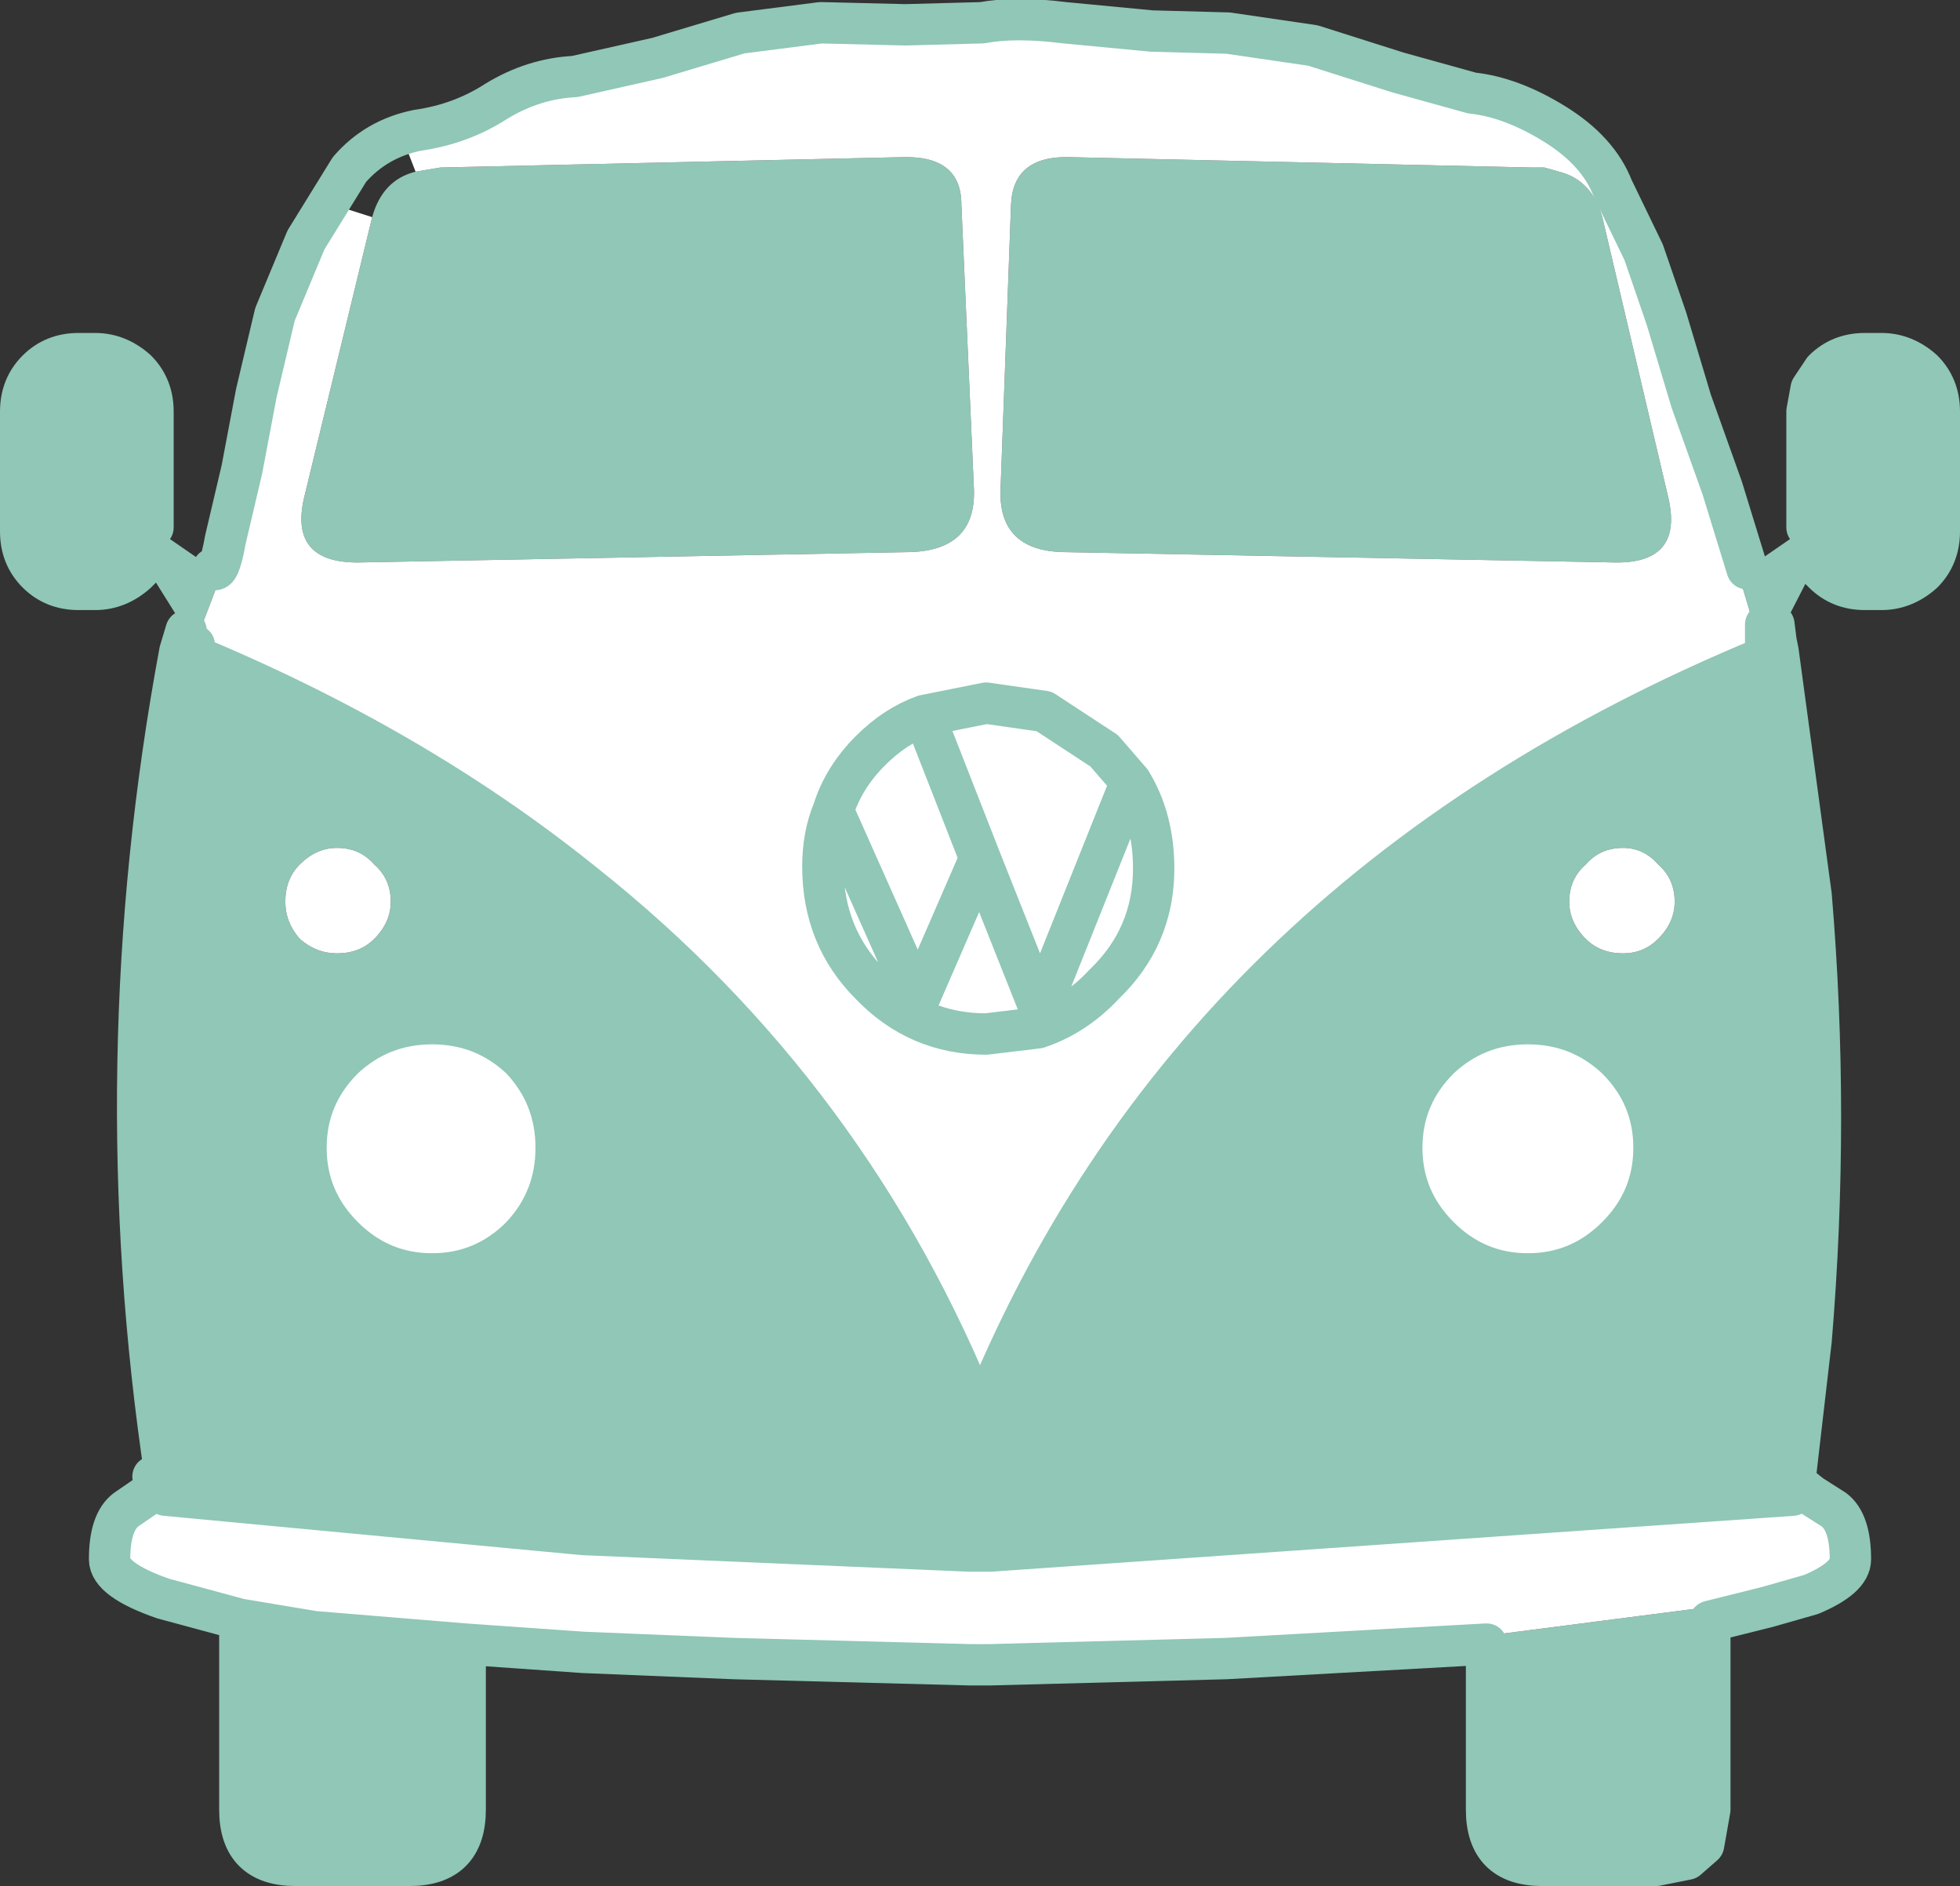 <?xml version="1.0" encoding="UTF-8" standalone="no"?>
<svg xmlns:xlink="http://www.w3.org/1999/xlink" height="45.6px" width="47.4px" xmlns="http://www.w3.org/2000/svg">
  <rect width="100%" height="100%" fill="#333333" stroke="none"/>
  <g transform="matrix(1.0, 0.0, 0.0, 1.0, -6.5, -6.95)">
    <path d="M48.75 20.7 L50.2 19.7 50.2 16.9 50.3 16.35 50.6 15.9 Q51.0 15.5 51.6 15.5 L52.0 15.5 Q52.55 15.5 53.0 15.9 53.4 16.3 53.4 16.9 L53.4 19.8 Q53.4 20.4 53.0 20.8 52.55 21.2 52.0 21.2 L51.6 21.2 Q51.0 21.2 50.6 20.8 L50.4 20.6 49.45 22.45 49.4 22.05 49.2 22.05 49.2 22.85 49.3 22.8 49.5 22.7 50.3 28.6 Q50.75 33.95 50.3 39.35 L49.9 42.8 49.85 43.1 30.45 44.45 30.25 44.45 30.1 44.45 29.95 44.45 20.6 44.05 10.5 43.1 10.5 42.8 10.5 42.65 Q9.0 32.65 10.85 22.7 L10.9 22.7 10.85 23.4 11.05 22.75 Q16.5 25.0 20.6 28.3 27.1 33.45 30.2 41.25 35.25 28.6 49.15 22.85 L48.55 20.85 48.75 20.7 M47.85 46.15 L47.85 50.7 47.7 51.55 47.3 51.9 46.55 52.05 43.8 52.05 Q42.45 52.05 42.45 50.7 L42.45 46.7 42.45 46.6 41.65 46.6 47.85 45.8 47.85 46.15 M17.75 46.7 L17.75 50.7 Q17.75 52.05 16.4 52.05 L13.65 52.05 Q12.3 52.05 12.3 50.7 L12.3 46.1 14.1 46.4 17.75 46.7 M43.55 11.0 L43.85 11.0 44.2 11.1 Q45.0 11.3 45.25 12.2 L46.85 19.0 Q47.2 20.55 45.6 20.55 L32.3 20.3 Q30.6 20.3 30.7 18.7 L30.95 11.9 Q31.0 10.7 32.4 10.75 L43.55 11.0 M49.2 22.85 L49.15 22.85 49.2 22.85 M46.6 29.65 Q47.0 29.25 47.0 28.75 47.0 28.2 46.6 27.85 46.25 27.45 45.75 27.45 45.2 27.45 44.85 27.85 44.45 28.2 44.45 28.75 44.45 29.25 44.85 29.65 45.2 30.0 45.75 30.0 46.25 30.0 46.6 29.65 M43.45 31.7 Q42.2 31.7 41.3 32.55 40.4 33.45 40.4 34.7 40.4 35.95 41.3 36.85 42.2 37.75 43.45 37.75 44.7 37.75 45.6 36.85 46.5 35.95 46.5 34.7 46.5 33.45 45.6 32.55 44.7 31.7 43.45 31.7 M11.0 22.2 L10.0 20.6 9.8 20.8 Q9.35 21.2 8.8 21.2 L8.4 21.2 Q7.8 21.2 7.4 20.8 7.0 20.4 7.0 19.8 L7.0 16.9 Q7.0 16.3 7.4 15.9 7.8 15.5 8.4 15.5 L8.8 15.5 Q9.35 15.5 9.8 15.9 10.2 16.3 10.2 16.9 L10.2 19.7 11.65 20.7 11.85 20.85 11.2 22.55 11.0 22.2 M15.5 12.2 Q15.75 11.3 16.55 11.1 L17.15 11.0 28.3 10.75 Q29.75 10.7 29.75 11.9 L30.05 18.7 Q30.15 20.3 28.4 20.3 L15.15 20.55 Q13.5 20.55 13.85 19.0 L15.5 12.2 M15.55 27.85 Q15.2 27.45 14.65 27.45 14.15 27.45 13.75 27.85 13.4 28.2 13.4 28.75 13.4 29.25 13.75 29.65 14.15 30.0 14.65 30.0 15.2 30.0 15.55 29.65 15.95 29.25 15.95 28.75 15.95 28.2 15.55 27.85 M14.8 36.85 Q15.7 37.75 16.95 37.75 18.2 37.75 19.1 36.85 19.95 35.95 19.95 34.7 19.95 33.45 19.1 32.55 18.2 31.7 16.95 31.7 15.7 31.7 14.8 32.55 13.9 33.45 13.9 34.7 13.9 35.95 14.8 36.85" fill="#90c7b7" fill-rule="evenodd" stroke="none"/>
    <path d="M16.55 11.1 L16.2 10.2 Q18.35 9.2 20.6 8.6 L23.6 7.85 29.95 7.3 30.1 7.3 30.45 7.3 36.8 7.85 Q40.45 8.55 43.9 10.05 L43.95 10.1 44.0 10.1 44.55 10.35 45.65 10.85 48.75 20.7 48.55 20.85 49.15 22.85 Q35.25 28.6 30.2 41.25 27.1 33.45 20.6 28.3 16.5 25.0 11.05 22.75 L11.2 22.55 11.85 20.85 11.65 20.7 14.4 11.85 15.5 12.2 13.85 19.0 Q13.5 20.55 15.15 20.55 L28.4 20.3 Q30.15 20.3 30.05 18.7 L29.75 11.9 Q29.75 10.7 28.3 10.75 L17.15 11.0 16.55 11.1 M49.45 22.45 L49.5 22.7 49.3 22.8 49.2 22.85 49.2 22.05 49.4 22.05 49.45 22.45 M50.05 42.9 L50.3 43.1 50.85 43.45 Q51.25 43.75 51.25 44.65 51.25 45.1 50.3 45.5 L49.95 45.6 49.25 45.8 47.85 46.15 47.85 45.8 41.65 46.6 42.45 46.6 42.45 46.7 36.15 47.05 30.45 47.2 30.25 47.2 30.1 47.2 29.95 47.2 24.25 47.05 20.6 46.9 17.75 46.7 14.1 46.4 12.3 46.1 10.45 45.6 Q9.15 45.15 9.15 44.65 9.15 43.75 9.55 43.45 L10.35 42.9 10.5 43.1 20.6 44.05 29.95 44.45 30.1 44.45 30.25 44.45 30.45 44.45 49.85 43.1 50.05 42.9 M43.55 11.0 L32.4 10.75 Q31.0 10.7 30.95 11.9 L30.7 18.7 Q30.6 20.3 32.3 20.3 L45.6 20.55 Q47.2 20.55 46.85 19.0 L45.25 12.2 Q45.0 11.3 44.2 11.1 L43.85 11.0 43.55 11.0 M46.6 29.65 Q46.25 30.0 45.75 30.0 45.2 30.0 44.85 29.65 44.45 29.25 44.45 28.75 44.45 28.2 44.85 27.85 45.2 27.45 45.75 27.45 46.25 27.45 46.6 27.85 47.0 28.2 47.0 28.75 47.0 29.25 46.6 29.65 M43.45 31.7 Q44.7 31.7 45.6 32.55 46.5 33.45 46.5 34.7 46.5 35.95 45.6 36.85 44.7 37.75 43.45 37.75 42.2 37.75 41.3 36.85 40.4 35.95 40.4 34.7 40.4 33.45 41.3 32.55 42.2 31.7 43.45 31.7 M15.55 27.85 Q15.95 28.2 15.95 28.75 15.95 29.25 15.55 29.65 15.2 30.0 14.65 30.0 14.15 30.0 13.75 29.65 13.4 29.25 13.4 28.75 13.4 28.2 13.75 27.85 14.15 27.45 14.65 27.45 15.2 27.45 15.55 27.85 M14.8 36.85 Q13.9 35.95 13.9 34.7 13.9 33.45 14.8 32.55 15.7 31.7 16.95 31.7 18.2 31.7 19.1 32.55 19.95 33.45 19.95 34.7 19.95 35.95 19.1 36.85 18.2 37.75 16.95 37.75 15.7 37.75 14.8 36.85" fill="#ffffff" fill-rule="evenodd" stroke="none"/>
    <path d="M50.2 19.7 L50.2 16.9 50.3 16.35 50.6 15.9 Q51.0 15.5 51.6 15.5 L52.0 15.5 Q52.55 15.5 53.0 15.9 53.4 16.3 53.4 16.9 L53.4 19.8 Q53.4 20.4 53.0 20.8 52.55 21.2 52.0 21.2 L51.6 21.2 Q51.0 21.2 50.6 20.8 L50.4 20.6 M49.45 22.45 L49.5 22.7 50.3 28.6 Q50.75 33.95 50.3 39.35 L49.9 42.8 50.05 42.9 50.3 43.1 50.85 43.45 Q51.25 43.75 51.25 44.65 51.25 45.1 50.3 45.5 L49.95 45.6 49.25 45.8 47.85 46.15 47.85 50.7 47.7 51.55 47.3 51.9 46.55 52.05 43.8 52.05 Q42.45 52.05 42.45 50.7 L42.45 46.7 36.15 47.05 30.45 47.2 30.25 47.2 30.1 47.2 29.95 47.2 24.25 47.05 20.6 46.9 17.75 46.7 17.75 50.7 Q17.75 52.05 16.4 52.05 L13.65 52.05 Q12.3 52.05 12.3 50.7 L12.3 46.1 10.45 45.6 Q9.15 45.15 9.15 44.65 9.15 43.75 9.55 43.45 L10.35 42.9 10.2 42.65 M49.15 22.85 L49.2 22.85 49.2 22.05 M49.4 22.05 L49.45 22.45 M49.2 22.85 L49.3 22.8 49.5 22.7 M43.45 31.7 Q44.7 31.7 45.6 32.55 46.5 33.45 46.5 34.7 46.5 35.95 45.6 36.85 44.7 37.75 43.45 37.75 42.2 37.75 41.3 36.85 40.4 35.95 40.4 34.7 40.4 33.45 41.3 32.55 42.2 31.7 43.45 31.7 M49.85 43.1 L50.05 42.9 M49.9 42.8 L49.85 43.1 30.45 44.45 30.25 44.45 30.1 44.45 29.95 44.45 20.6 44.05 10.5 43.1 10.35 42.9 10.5 42.8 10.5 42.65 Q9.0 32.65 10.85 22.7 L11.0 22.2 M10.0 20.6 L9.8 20.8 Q9.35 21.2 8.8 21.2 L8.4 21.2 Q7.8 21.2 7.4 20.8 7.0 20.4 7.0 19.8 L7.0 16.9 Q7.0 16.3 7.4 15.9 7.8 15.5 8.4 15.5 L8.8 15.5 Q9.35 15.5 9.8 15.9 10.2 16.3 10.2 16.9 L10.2 19.7 M11.2 22.55 L11.05 22.75 Q16.5 25.0 20.6 28.3 27.1 33.45 30.2 41.25 35.25 28.6 49.15 22.85 M10.85 22.7 L10.9 22.7 11.05 22.75 10.85 23.4 M14.8 36.85 Q15.7 37.75 16.95 37.75 18.2 37.75 19.1 36.85 19.95 35.95 19.95 34.7 19.95 33.45 19.1 32.55 18.2 31.7 16.95 31.7 15.7 31.7 14.8 32.55 13.9 33.45 13.9 34.7 13.9 35.95 14.8 36.85 M17.75 46.7 L14.1 46.4 12.3 46.1 M10.5 42.8 L10.5 43.1" fill="none" stroke="#90c7b7" stroke-linecap="round" stroke-linejoin="round" stroke-width="1.0"/>
    <path d="M48.75 20.7 L48.15 18.75 47.4 16.65 46.8 14.65 46.25 13.05 45.5 11.5 Q45.15 10.6 44.1 9.95 43.05 9.3 42.1 9.2 L40.3 8.7 38.25 8.05 36.2 7.75 34.35 7.7 32.25 7.5 Q31.05 7.35 30.25 7.5 L28.4 7.55 26.35 7.5 24.4 7.75 22.4 8.35 20.4 8.8 Q19.4 8.85 18.5 9.4 17.65 9.95 16.6 10.1 15.6 10.3 14.95 11.05 L13.9 12.75 13.15 14.55 12.7 16.45 12.35 18.3 11.95 20.0 Q11.8 20.85 11.65 20.7" fill="none" stroke="#90c7b7" stroke-linecap="round" stroke-linejoin="round" stroke-width="1.0"/>
    <path d="M30.35 23.95 L31.75 24.15 33.2 25.1 33.85 25.85 Q34.4 26.75 34.4 27.95 34.4 29.6 33.2 30.75 32.5 31.5 31.6 31.8 L30.35 31.95 Q28.7 31.95 27.55 30.75 26.4 29.6 26.4 27.9 26.4 27.15 26.65 26.55 26.9 25.75 27.55 25.1 28.15 24.5 28.85 24.25 L30.35 23.95 M30.2 27.7 L31.65 31.35 33.85 25.85 31.65 31.35 31.6 31.8 31.65 31.35 30.2 27.7 28.7 31.15 26.65 26.55 28.7 31.15 30.2 27.7 28.85 24.25 30.2 27.7" fill="#ffffff" fill-rule="evenodd" stroke="none"/>
    <path d="M30.35 23.95 L31.75 24.15 33.2 25.1 33.85 25.85 Q34.4 26.75 34.4 27.95 34.4 29.6 33.2 30.75 32.5 31.5 31.6 31.8 L30.35 31.95 Q28.7 31.95 27.55 30.75 26.4 29.6 26.4 27.9 26.4 27.15 26.65 26.55 26.9 25.75 27.55 25.1 28.15 24.5 28.85 24.25 L30.35 23.95 M33.85 25.85 L31.65 31.35 31.6 31.8 M26.65 26.55 L28.7 31.15 30.2 27.7 28.85 24.25 M31.65 31.35 L30.2 27.7" fill="none" stroke="#90c7b7" stroke-linecap="round" stroke-linejoin="round" stroke-width="1.0"/>
  </g>
</svg>
